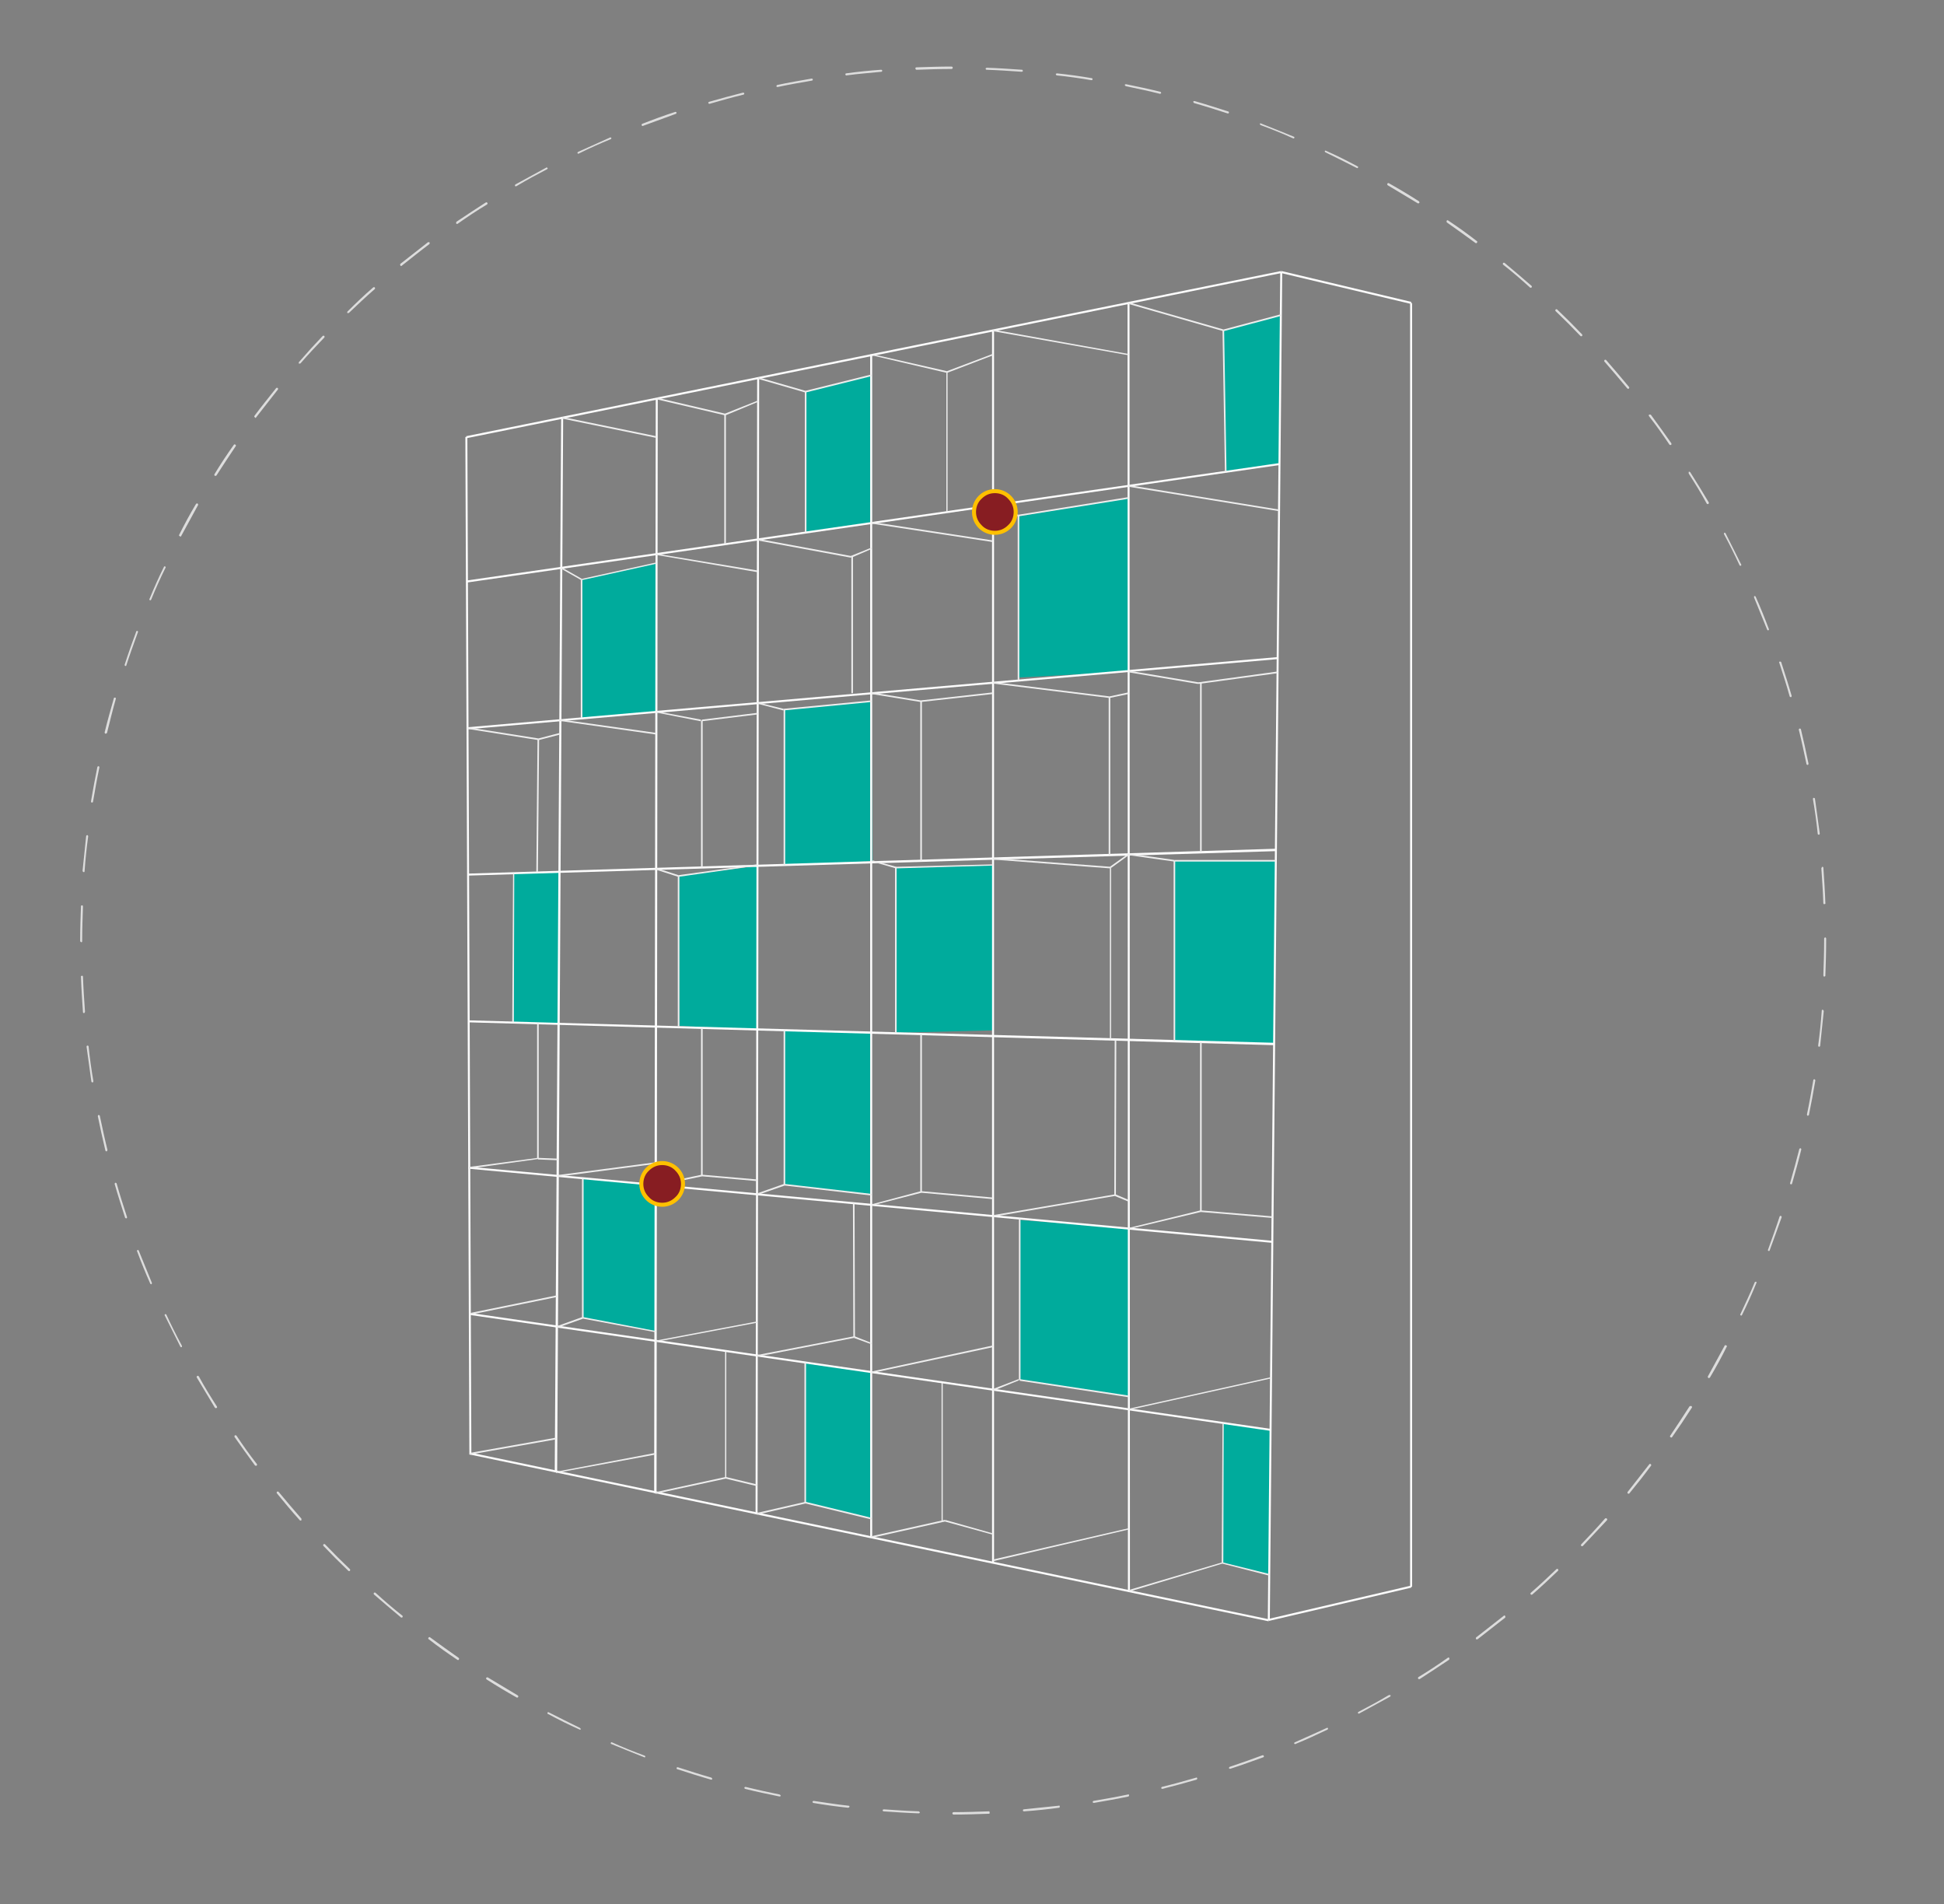 <svg version="1.1" id="H1aSdfjAG" xmlns="http://www.w3.org/2000/svg" xmlns:xlink="http://www.w3.org/1999/xlink" x="0px" y="0px" viewBox="0 0 485 475" style="enable-background:new 0 0 485.1 475.4;" xml:space="preserve"><rect x="0" y="0" width="485" height="475" fill="#808080" stroke="none"/><style>@-webkit-keyframes HyCuaBOfjRG_SJAnOziAz_Animation{0%{-webkit-transform: scale(0, 0);transform: scale(0, 0);}44%{-webkit-transform: scale(0, 0);transform: scale(0, 0);}48.33%{-webkit-transform: scale(2, 2);transform: scale(2, 2);}49.67%{-webkit-transform: scale(1, 1);transform: scale(1, 1);}90%{-webkit-transform: scale(1, 1);transform: scale(1, 1);}100%{-webkit-transform: scale(0, 0);transform: scale(0, 0);}}@keyframes HyCuaBOfjRG_SJAnOziAz_Animation{0%{-webkit-transform: scale(0, 0);transform: scale(0, 0);}44%{-webkit-transform: scale(0, 0);transform: scale(0, 0);}48.33%{-webkit-transform: scale(2, 2);transform: scale(2, 2);}49.67%{-webkit-transform: scale(1, 1);transform: scale(1, 1);}90%{-webkit-transform: scale(1, 1);transform: scale(1, 1);}100%{-webkit-transform: scale(0, 0);transform: scale(0, 0);}}@-webkit-keyframes SJouaBOGi0G_BJ4aOGsCM_Animation{0%{-webkit-transform: scale(0, 0);transform: scale(0, 0);}40%{-webkit-transform: scale(0, 0);transform: scale(0, 0);}43.67%{-webkit-transform: scale(2, 2);transform: scale(2, 2);}45.67%{-webkit-transform: scale(1, 1);transform: scale(1, 1);}90%{-webkit-transform: scale(1, 1);transform: scale(1, 1);}100%{-webkit-transform: scale(0, 0);transform: scale(0, 0);}}@keyframes SJouaBOGi0G_BJ4aOGsCM_Animation{0%{-webkit-transform: scale(0, 0);transform: scale(0, 0);}40%{-webkit-transform: scale(0, 0);transform: scale(0, 0);}43.67%{-webkit-transform: scale(2, 2);transform: scale(2, 2);}45.67%{-webkit-transform: scale(1, 1);transform: scale(1, 1);}90%{-webkit-transform: scale(1, 1);transform: scale(1, 1);}100%{-webkit-transform: scale(0, 0);transform: scale(0, 0);}}@-webkit-keyframes BJmF6ruzjCz_SkGFdMj0G_Animation{0%{-webkit-transform: rotate(0deg);transform: rotate(0deg);}30%{-webkit-transform: rotate(120deg);transform: rotate(120deg);}90%{-webkit-transform: rotate(120deg);transform: rotate(120deg);}100%{-webkit-transform: rotate(0deg);transform: rotate(0deg);}}@keyframes BJmF6ruzjCz_SkGFdMj0G_Animation{0%{-webkit-transform: rotate(0deg);transform: rotate(0deg);}30%{-webkit-transform: rotate(120deg);transform: rotate(120deg);}90%{-webkit-transform: rotate(120deg);transform: rotate(120deg);}100%{-webkit-transform: rotate(0deg);transform: rotate(0deg);}}#H1aSdfjAG *{-webkit-animation-duration: 10s;animation-duration: 10s;-webkit-animation-iteration-count: infinite;animation-iteration-count: infinite;-webkit-animation-timing-function: cubic-bezier(0, 0, 1, 1);animation-timing-function: cubic-bezier(0, 0, 1, 1);}#Sye6BdzsCG{fill: #00AB9C;}#Bk-pSOMj0z{fill: #00AB9C;}#H1zaBufoCz{fill: #00AB9C;}#BJXar_fo0M{fill: #00AB9C;}#HkVardzjAz{fill: #00AB9C;}#HyraHuzoAG{fill: #00AB9C;}#SyIpB_fiRG{fill: #00AB9C;}#rkwpruzj0G{fill: #00AB9C;}#ryO6HOGoCf{fill: #00AB9C;}#rJYaBdMsCG{fill: #00AB9C;}#BJ5TBdzj0z{fill: #00AB9C;}#HysaBdGs0G{fill: #00AB9C;}#ByhTBuMsRz{fill: #00AB9C;}#S1aTBOGsCz{fill: #00AB9C;}#HyA6rdziAf{fill: #EDEDED;}#HkkeprOzi0z{fill: #FCFCFC;}#H1xlTSuzi0f{fill: #EDEDED;}#HkWgTBOMjCM{fill: #FCFCFC;}#ryGxTBuMjCG{fill: #EDEDED;}#SkmgpSdfjRf{fill: #FCFCFC;}#S1NepSdzoCf{fill: #EDEDED;}#HyBxaHufsAf{fill: #FCFCFC;}#SyUxpB_fj0M{fill: #EDEDED;}#ByDgTr_GoCf{fill: #FCFCFC;}#ryulTHOzsCM{fill: #EDEDED;}#B1KgTBdGjCM{fill: #FCFCFC;}#Sy9x6rdziAM{fill: #EDEDED;}#HJseTSuMsRz{fill: #FCFCFC;}#B13xpH_MsCf{fill: #EDEDED;}#ryTx6H_fsRG{fill: #FCFCFC;}#S10lpSufj0M{fill: #EDEDED;}#HyJWardGoCz{fill: #FCFCFC;}#BkxbTSufiRf{fill: #EDEDED;}#HyWbTHdGsCz{fill: #FCFCFC;}#H1zZprdMoCG{fill: #EDEDED;}#BymbpB_GsRM{fill: #FCFCFC;}#Sk4-ardMi0f{fill: #EDEDED;}#S1HbpSuMjRf{fill: #FCFCFC;}#SJU-THOzoAG{fill: #EDEDED;}#r1PW6r_zoCf{fill: #FCFCFC;}#BJ_-pHufsAM{fill: #FCFCFC;}#B1YZ6rufiCM{fill: #FCFCFC;}#r15-pBdMoRz{fill: #FCFCFC;}#S1oWpHuMiCM{fill: #FCFCFC;}#By2WTBdfiCf{fill: #FCFCFC;}#B1pWTr_zsRz{fill: #FCFCFC;}#SJRWpBOGoCz{fill: #EDEDED;}#SyJfaSOMiAM{fill: #EDEDED;}#HJxz6rOGi0G{fill: #EDEDED;}#B1Wz6BOGi0f{fill: #EDEDED;}#SyMfaS_GjAG{fill: #EDEDED;}#BJmz6r_GoAM{fill: #00AB9C;}#BkNzTSOzjAG{fill: #EDEDED;}#Syrf6BdfiAM{fill: #00AB9C;}#ry8fprufjAz{fill: #EDEDED;}#HkPfprdfoRf{fill: #EDEDED;}#rkufTS_fjCf{fill: #EDEDED;}#SJtz6ruGj0M{fill: #EDEDED;}#Sk5fprOGi0G{fill: #EDEDED;}#rJjf6SOGj0M{fill: #EDEDED;}#HynzTHdMjRf{fill: #EDEDED;}#rk6G6BuziRG{fill: #EDEDED;}#Hk0M6SdzjRG{fill: #EDEDED;}#SyJXardzjRf{fill: #EDEDED;}#HJgX6Bufj0z{fill: #EDEDED;}#Hy-QprdMjCG{fill: #EDEDED;}#rkG76rOGjCG{fill: #EDEDED;}#BJQ7ar_Mi0f{fill: #EDEDED;}#BJ47TH_MiCf{fill: #EDEDED;}#Hyr76SOfiAM{fill: #EDEDED;}#rJLQpH_foCz{fill: #EDEDED;}#HyvmaSuzoRM{fill: #EDEDED;}#HkOXpSdfoCf{fill: #EDEDED;}#SkKQpSuGsAf{fill: #EDEDED;}#B1cXTSOfs0z{fill: #EDEDED;}#Bkjm6H_foRM{fill: #EDEDED;}#SknmTSufjCG{fill: #EDEDED;}#SyaQpBufjRf{fill: #EDEDED;}#HJCXTS_zoAM{fill: #EDEDED;}#B1yEaHuzjRz{fill: #EDEDED;}#SygNaSdGoRM{fill: #EDEDED;}#S1WE6H_zoRz{fill: #EDEDED;}#S1f46rOzjCG{fill: #EDEDED;}#BkXN6SuMjAG{fill: #EDEDED;}#rJV4ardzoCz{fill: #EDEDED;}#rJSVaHOzi0f{fill: #EDEDED;}#HkLVTHOfj0G{fill: #EDEDED;}#ryvEpBOGs0z{fill: #EDEDED;}#Sku46SOzjAf{fill: #EDEDED;}#BkKNpBdMs0f{fill: #EDEDED;}#rycN6r_Gs0M{fill: #EDEDED;}#rkjVaBuMjRG{fill: #EDEDED;}#Sy2EpH_GiRf{fill: #EDEDED;}#rJpEpSuzjAG{fill: #EDEDED;}#BJR4TS_GoCf{fill: #EDEDED;}#HykBprOfiCz{fill: #EDEDED;}#HkxHpBOfo0f{fill: #EDEDED;}#HyWBTrdzsAz{fill: #EDEDED;}#SyfB6S_MiAf{fill: #EDEDED;}#H1XHaHuzi0M{fill: #EDEDED;}#S14SpBdzj0M{fill: #EDEDED;}#rJHSTHdMsAz{fill: #EDEDED;}#B1USpB_fiCG{fill: #EDEDED;}#HJPH6ruGjCM{fill: #EDEDED;}#BJ_S6HdzjRz{fill: #EDEDED;}#HyYrTHuMiRM{fill: #EDEDED;}#SJqHpSOfjAf{fill: #EDEDED;}#HyoSpS_Go0M{fill: #EDEDED;}#Hk2rardziRM{fill: #EDEDED;}#SyTBTruMjAG{fill: #EDEDED;}#rJAB6BufsCG{fill: #EDEDED;}#r11LprdMjAf{fill: #EDEDED;}#rkg86HufiRz{fill: #EDEDED;}#BybI6BOGjAM{fill: #EDEDED;}#SkMLpHOfiCG{fill: #EDEDED;}#HyQLpHufi0f{fill: #EDEDED;}#rkELaS_fj0G{fill: #EDEDED;}#HJHITSdMjCf{fill: #EDEDED;}#S18L6r_MiAf{fill: #EDEDED;}#SyPUaBOMoAf{fill: #EDEDED;}#HydL6HOMjAG{fill: #EDEDED;}#HktL6rOMsRf{fill: #EDEDED;}#B19LTrdGo0G{fill: #EDEDED;}#rJiLpHdMiAM{fill: #EDEDED;}#H12I6HdMjAG{fill: #EDEDED;}#SJaIaSdMsCG{fill: #EDEDED;}#rk0U6H_Go0M{fill: #EDEDED;}#ry1vTrdMjRM{fill: #EDEDED;}#rJxPaH_fiCG{fill: #EDEDED;}#rkWvaHdzoAf{fill: #EDEDED;}#S1GwpBOfoAf{fill: #EDEDED;}#SyXD6SuGsRf{fill: #EDEDED;}#BkNPpHuzsAz{fill: #EDEDED;}#BkSw6BuGoAf{fill: #EDEDED;}#ByIwaBdMoRG{fill: #EDEDED;}#r1wPpSOziRM{fill: #EDEDED;}#H1OvarOfoRf{fill: #EDEDED;}#rkKv6ruMoRG{fill: #EDEDED;}#Hk5P6SOfoAG{fill: #EDEDED;}#BkjwTrdziCf{fill: #EDEDED;}#B1nvpB_MsAf{fill: #EDEDED;}#BJpvaBOziRz{fill: #EDEDED;}#BJCP6S_fsAz{fill: #EDEDED;}#HykOTHuMsRG{fill: #EDEDED;}#rkeuarOMo0M{fill: #EDEDED;}#HyZupSdfiAf{fill: #EDEDED;}#S1zuaHuzjRz{fill: #EDEDED;}#SJQdTrOMoRG{fill: #EDEDED;}#rkVOaSufjAG{fill: #EDEDED;}#SkSdpHOMi0G{fill: #EDEDED;}#Sy8_TSOfi0z{fill: #EDEDED;}#B1D_ardfsRz{fill: #EDEDED;}#HJuOprdzjAM{fill: #EDEDED;}#rkYuTBuzsRM{fill: #871D22;}#HJqdTr_fi0M{fill: #FFC000;}#Bk2O6SuGjAf{fill: #871D22;}#rJTOpSOMiCM{fill: #FFC000;}#SJJYaH_Ms0f{fill: #871D22;}#r1gKTS_GjCz{fill: #FFC000;}#H1ZtTrdMiRf{fill: #871D22;}#BJfFpBdfiAf{fill: #FFC000;}#BJmF6ruzjCz{fill: #DDDDDD;}#BJmF6ruzjCz_SkGFdMj0G{-webkit-animation-name: BJmF6ruzjCz_SkGFdMj0G_Animation;animation-name: BJmF6ruzjCz_SkGFdMj0G_Animation;-webkit-transform-origin: 50% 50%;transform-origin: 50% 50%;transform-box: fill-box;-webkit-transform: rotate(0deg);transform: rotate(0deg);-webkit-animation-timing-function: cubic-bezier(0.42, 0, 0.58, 1);animation-timing-function: cubic-bezier(0.42, 0, 0.58, 1);}#SJouaBOGi0G_BJ4aOGsCM{-webkit-animation-name: SJouaBOGi0G_BJ4aOGsCM_Animation;animation-name: SJouaBOGi0G_BJ4aOGsCM_Animation;-webkit-transform-origin: 50% 50%;transform-origin: 50% 50%;transform-box: fill-box;-webkit-transform: scale(0, 0);transform: scale(0, 0);}#HyCuaBOfjRG_SJAnOziAz{-webkit-animation-name: HyCuaBOfjRG_SJAnOziAz_Animation;animation-name: HyCuaBOfjRG_SJAnOziAz_Animation;-webkit-transform-origin: 50% 50%;transform-origin: 50% 50%;transform-box: fill-box;-webkit-transform: scale(0, 0);transform: scale(0, 0);}</style>

<polygon points="217.5,130.4 201,132.8 201,97.7 217.5,93.6 " id="Sye6BdzsCG"/>
<polygon points="163.7,177.5 145.1,179.1 145.1,144.6 163.8,140.4 " id="Bk-pSOMj0z"/>
<polygon points="281.6,167.5 254.1,169 254.1,128.8 281.5,124.2 " id="H1zaBufoCz"/>
<polygon points="217.7,214.8 195.7,215.8 195.6,177.1 217.4,174.9 " id="BJXar_fo0M"/>
<polygon points="188.9,256.8 169.5,255.9 169.3,218.5 189,216 " id="HkVardzjAz"/>
<polygon points="247.7,257 223.5,257.6 223.5,216.4 247.7,215.8 " id="HyraHuzoAG"/>
<polygon points="317.9,260.4 293,259.7 293,214.7 318.3,214.7 " id="SyIpB_fiRG"/>
<polygon points="217.1,297.9 195.7,295.5 195.7,257 217.4,257.6 " id="rkwpruzj0G"/>
<polygon points="139.4,255.4 128,255 128.2,217.8 139.5,217.6 " id="ryO6HOGoCf"/>
<polygon points="163.7,332.2 145.4,328.7 145.4,293.9 163.3,295.6 " id="rJYaBdMsCG"/>
<polygon points="281.5,348.3 254.4,344.2 254.4,304.3 281.5,306.4 " id="BJ5TBdzj0z"/>
<polygon points="217.5,378.8 200.9,374.8 200.9,339.8 217.4,342.3 " id="HysaBdGs0G"/>
<polygon points="316.7,392.8 305,389.8 305.2,354.9 317,356.7 " id="ByhTBuMsRz"/>
<polygon points="319.2,115.7 305.8,117.7 305.2,82.4 319.6,78.6 " id="S1aTBOGsCz"/>
<line x1="116.3" y1="109" x2="319.7" y2="67.9" id="HyA6rdziAf"/>
<polyline points="116.4,109.3 319.7,68.1 319.6,67.6 116.3,108.8 " id="HkkeprOzi0z"/>
<line x1="352.1" y1="75.6" x2="319.7" y2="67.9" id="H1xlTSuzi0f"/>
<polyline points="352.1,75.3 319.7,67.6 319.6,68.1 352,75.8 " id="HkWgTBOMjCM"/>
<line x1="352.1" y1="395.8" x2="352.1" y2="75.6" id="ryGxTBuMjCG"/>
<polyline points="352.3,395.8 352.3,75.6 351.8,75.6 351.8,395.8 " id="SkmgpSdfjRf"/>
<line x1="316.6" y1="404" x2="352.1" y2="395.8" id="S1NepSdzoCf"/>
<polyline points="316.6,404.3 352.1,396 352,395.5 316.5,403.8 " id="HyBxaHufsAf"/>
<line x1="319.7" y1="67.9" x2="316.6" y2="404" id="SyUxpB_fj0M"/>
<polyline points="319.4,67.9 316.3,404 316.8,404 319.9,67.9 " id="ByDgTr_GoCf"/>
<line x1="316.5" y1="404.2" x2="117.3" y2="362.6" id="ryulTHOzsCM"/>
<polyline points="316.6,403.9 117.3,362.3 117.2,362.8 316.5,404.4 " id="B1KgTBdGjCM"/>
<line x1="116.3" y1="109" x2="117.3" y2="362.8" id="Sy9x6rdziAM"/>
<polyline points="116.1,109 117.1,362.8 117.6,362.8 116.6,109 " id="HJseTSuMsRz"/>
<line x1="117.3" y1="327.7" x2="317" y2="356.7" id="B13xpH_MsCf"/>
<polyline points="117.3,328 317,356.9 317,356.4 117.4,327.5 " id="ryTx6H_fsRG"/>
<line x1="116.8" y1="291.3" x2="317.4" y2="309.7" id="S10lpSufj0M"/>
<polyline points="116.8,291.5 317.4,310 317.5,309.5 116.8,291 " id="HyJWardGoCz"/>
<line x1="317.9" y1="260.4" x2="116.9" y2="254.7" id="BkxbTSufiRf"/>
<polyline points="317.9,260.1 116.9,254.5 116.9,255 317.9,260.7 " id="HyWbTHdGsCz"/>
<line x1="116.8" y1="218.2" x2="318.3" y2="212" id="H1zZprdMoCG"/>
<polyline points="116.8,218.4 318.3,212.3 318.3,211.7 116.7,217.9 " id="BymbpB_GsRM"/>
<line x1="318.8" y1="164.1" x2="116.6" y2="181.6" id="Sk4-ardMi0f"/>
<polyline points="318.7,163.9 116.6,181.4 116.6,181.9 318.8,164.4 " id="S1HbpSuMjRf"/>
<line x1="116.5" y1="145.1" x2="319.2" y2="115.7" id="SJU-THOzoAG"/>
<polyline points="116.5,145.3 319.2,116 319.2,115.5 116.4,144.8 " id="r1PW6r_zoCf"/>
<polyline points="140,104.2 138.4,367.2 139,367.2 140.5,104.2 " id="BJ_-pHufsAM"/>
<polyline points="163.6,99.4 163.2,372.4 163.8,372.4 164.1,99.4 " id="B1YZ6rufiCM"/>
<polyline points="188.9,94.3 188.5,377.6 189,377.6 189.4,94.3 " id="r15-pBdMoRz"/>
<polyline points="217.1,88.4 217.1,383.4 217.6,383.4 217.6,88.4 " id="S1oWpHuMiCM"/>
<polyline points="247.5,82.4 247.5,389.8 248,389.8 248,82.4 " id="By2WTBdfiCf"/>
<polyline points="281.3,75.6 281.4,396.8 281.9,396.8 281.8,75.6 " id="B1pWTr_zsRz"/>
<polyline points="140.2,104.4 163.6,109.2 163.7,108.8 140.3,104 " id="SJRWpBOGoCz"/>
<polyline points="163.8,99.6 180.9,103.6 181,103.2 163.9,99.2 " id="SyJfaSOMiAM"/>
<polyline points="181.1,135.7 181.1,103.4 180.7,103.4 180.7,135.7 " id="HJxz6rOGi0G"/>
<polyline points="189.1,99.9 180.8,103.2 181,103.6 189.2,100.2 " id="B1Wz6BOGi0f"/>
<polyline points="189.1,94.5 200.9,97.9 201,97.5 189.2,94.1 " id="SyMfaS_GjAG"/>
<line x1="201" y1="132.8" x2="201" y2="97.7" id="BJmz6r_GoAM"/>
<polyline points="201.2,132.8 201.2,97.7 200.8,97.7 200.8,132.8 " id="BkNzTSOzjAG"/>
<line x1="217.5" y1="93.6" x2="201" y2="97.7" id="Syrf6BdfiAM"/>
<polyline points="217.4,93.4 200.9,97.5 201,97.9 217.5,93.8 " id="ry8fprufjAz"/>
<polyline points="217.8,88.7 236.2,93 236.3,92.6 217.9,88.4 " id="HkPfprdfoRf"/>
<polyline points="247.6,88.3 236.2,92.6 236.3,93 247.8,88.6 " id="rkufTS_fjCf"/>
<polyline points="236.4,127.7 236.4,92.8 236.1,92.8 236.1,127.7 " id="SJtz6ruGj0M"/>
<polyline points="247.7,82.6 281.5,88.6 281.6,88.3 247.7,82.2 " id="Sk5fprOGi0G"/>
<polyline points="281.5,75.8 305.2,82.6 305.3,82.2 281.6,75.4 " id="rJjf6SOGj0M"/>
<polyline points="319.5,78.4 305.2,82.2 305.3,82.6 319.6,78.8 " id="HynzTHdMjRf"/>
<polyline points="306,117.7 305.4,82.4 305,82.4 305.6,117.7 " id="rk6G6BuziRG"/>
<polyline points="139.9,141.8 145,144.7 145.2,144.4 140.1,141.5 " id="Hk0M6SdzjRG"/>
<polyline points="163.7,140.3 145.1,144.4 145.2,144.7 163.8,140.6 " id="SyJXardzjRf"/>
<polyline points="145.3,179.1 145.3,144.6 144.9,144.6 144.9,179.1 " id="HJgX6Bufj0z"/>
<polyline points="163.6,138.4 188.9,142.7 189,142.3 163.7,138.1 " id="Hy-QprdMjCG"/>
<polyline points="189,134.8 212.3,139.1 212.4,138.7 189.1,134.4 " id="rkG76rOGjCG"/>
<polyline points="212.8,172.9 212.8,138.9 212.4,138.9 212.4,172.9 " id="BJQ7ar_Mi0f"/>
<polyline points="217.4,136.6 212.2,138.7 212.4,139.1 217.5,136.9 " id="BJ47TH_MiCf"/>
<polyline points="247.7,134.8 217.5,130.2 217.4,130.6 247.7,135.2 " id="Hyr76SOfiAM"/>
<polyline points="247.6,126.3 253.9,128.8 254.1,128.4 247.8,125.9 " id="rJLQpH_foCz"/>
<polyline points="254.3,169.7 254.3,128.6 253.9,128.6 253.9,169.7 " id="HyvmaSuzoRM"/>
<polyline points="281.5,124 254,128.4 254,128.8 281.6,124.4 " id="HkOXpSdfoCf"/>
<polyline points="281.5,121.4 319.1,127.5 319.1,127.1 281.6,121 " id="SkKQpSuGsAf"/>
<polyline points="116.6,181.8 134.3,184.6 134.4,184.2 116.6,181.4 " id="B1cXTSOfs0z"/>
<polyline points="134.2,217.6 134.5,184.4 134.1,184.4 133.8,217.6 " id="Bkjm6H_foRM"/>
<polyline points="139.7,182.8 134.3,184.2 134.4,184.6 139.8,183.2 " id="SknmTSufjCG"/>
<polyline points="139.5,179.8 163.6,183.2 163.7,182.8 139.5,179.4 " id="SyaQpBufjRf"/>
<polyline points="163.6,177.7 174.8,179.9 174.9,179.5 163.7,177.4 " id="HJCXTS_zoAM"/>
<polyline points="175.3,216.4 175.3,179.7 174.9,179.7 174.9,216.4 " id="B1yEaHuzjRz"/>
<polyline points="189,177.8 175.1,179.5 175.1,179.9 189,178.2 " id="SygNaSdGoRM"/>
<polyline points="188.9,175.5 195.4,177.2 195.5,176.8 189,175.2 " id="S1WE6H_zoRz"/>
<polyline points="217.4,174.7 195.4,176.8 195.5,177.2 217.4,175.1 " id="S1f46rOzjCG"/>
<polyline points="195.9,215.8 195.9,177 195.5,177 195.5,215.8 " id="BkXN6SuMjAG"/>
<polyline points="217.4,173.1 229.7,175.1 229.7,174.7 217.4,172.7 " id="rJV4ardzoCz"/>
<polyline points="247.7,172.7 229.7,174.7 229.7,175.1 247.7,173.1 " id="rJSVaHOzi0f"/>
<polyline points="230,214.7 230,174.9 229.6,174.9 229.6,214.7 " id="HkLVTHOfj0G"/>
<polyline points="247.7,170.5 276.8,174.1 276.8,173.7 247.7,170.1 " id="ryvEpBOGs0z"/>
<polyline points="281.5,172.7 276.8,173.7 276.8,174.1 281.6,173.1 " id="Sku46SOzjAf"/>
<polyline points="277,213.3 277,173.9 276.6,173.9 276.6,213.3 " id="BkKNpBdMs0f"/>
<polyline points="281.6,167.7 298.9,170.6 299,170.2 281.7,167.3 " id="rycN6r_Gs0M"/>
<polyline points="318.7,167.5 298.9,170.2 299,170.6 318.8,167.9 " id="rkjVaBuMjRG"/>
<polyline points="299.8,212.6 299.8,170.4 299.4,170.4 299.4,212.6 " id="Sy2EpH_GiRf"/>
<polyline points="281.5,213.3 293,214.9 293,214.5 281.6,212.9 " id="rJpEpSuzjAG"/>
<polyline points="318.3,214.5 293,214.5 293,214.9 318.3,214.9 " id="BJR4TS_GoCf"/>
<polyline points="293.2,259.7 293.2,214.7 292.8,214.7 292.8,259.7 " id="HykBprOfiCz"/>
<polyline points="247.7,214.4 277,216.6 277.1,216.2 247.7,214 " id="HkxHpBOfo0f"/>
<polyline points="281.4,213 276.9,216.2 277.2,216.5 281.6,213.3 " id="HyWBTrdzsAz"/>
<polyline points="277.2,259.3 277.2,216.4 276.9,216.4 276.9,259.3 " id="SyfB6S_MiAf"/>
<polyline points="217.6,214.9 223.5,216.6 223.6,216.2 217.7,214.6 " id="H1XHaHuzi0M"/>
<polyline points="223.7,257.6 223.7,216.4 223.3,216.4 223.3,257.6 " id="S14SpBdzj0M"/>
<polyline points="247.7,215.6 223.5,216.2 223.5,216.6 247.7,215.9 " id="rJHSTHdMsAz"/>
<polyline points="163.6,216.9 169.2,218.7 169.3,218.3 163.7,216.5 " id="B1USpB_fiCG"/>
<polyline points="169.5,256.2 169.5,218.5 169.1,218.5 169.1,256.2 " id="HJPH6ruGjCM"/>
<polyline points="188.9,215.6 169.2,218.3 169.3,218.7 189,215.9 " id="BJ_S6HdzjRz"/>
<polyline points="128.2,255 128.3,217.8 128,217.8 127.8,255 " id="HyYrTHuMiRM"/>
<polyline points="116.9,291.5 134.2,289.1 134.2,288.8 116.8,291.1 " id="SJqHpSOfjAf"/>
<polyline points="139.2,289 134.2,288.8 134.2,289.2 139.2,289.4 " id="HyoSpS_Go0M"/>
<polyline points="134,255.2 134,289 134.4,289 134.4,255.2 " id="Hk2rardziRM"/>
<polyline points="139.2,293.5 163.6,290.3 163.6,289.9 139.1,293.1 " id="SyTBTruMjAG"/>
<polyline points="163.7,295.8 175.2,293.4 175.1,293 163.6,295.4 " id="rJAB6BufsCG"/>
<polyline points="174.9,256.4 174.9,293.2 175.3,293.2 175.3,256.4 " id="r11LprdMjAf"/>
<polyline points="189,294.2 175.1,293 175.1,293.4 188.9,294.6 " id="rkg86HufiRz"/>
<polyline points="188.9,298.1 195.8,295.7 195.6,295.3 188.8,297.7 " id="BybI6BOGjAM"/>
<polyline points="195.5,257 195.5,295.5 195.9,295.5 195.9,257 " id="SkMLpHOfiCG"/>
<polyline points="217.5,297.8 195.7,295.3 195.7,295.7 217.4,298.2 " id="HyQLpHufi0f"/>
<polyline points="230,297.3 230,257.9 229.6,257.9 229.6,297.3 " id="rkELaS_fj0G"/>
<polyline points="217.5,300.7 229.9,297.5 229.8,297.1 217.4,300.4 " id="HJHITSdMjCf"/>
<polyline points="247.7,298.7 229.8,297.1 229.8,297.5 247.7,299.1 " id="S18L6r_MiAf"/>
<polyline points="247.7,303.5 278.2,298.3 278.2,297.9 247.7,303.1 " id="SyPUaBOMoAf"/>
<polyline points="278.1,259.3 278,298.1 278.4,298.1 278.5,259.3 " id="HydL6HOMjAG"/>
<polyline points="281.6,299.3 278.3,297.9 278.1,298.3 281.5,299.7 " id="HktL6rOMsRf"/>
<polyline points="281.6,306.6 299.6,302.3 299.5,301.9 281.5,306.3 " id="B19LTrdGo0G"/>
<polyline points="299.4,259.9 299.4,302.1 299.8,302.1 299.8,259.9 " id="rJiLpHdMiAM"/>
<polyline points="317.5,303.4 299.6,301.9 299.5,302.3 317.5,303.8 " id="H12I6HdMjAG"/>
<polyline points="281.6,351.7 317.2,343.8 317.1,343.5 281.5,351.4 " id="SJaIaSdMsCG"/>
<polyline points="247.8,346.9 254.2,344.3 254.1,344 247.6,346.5 " id="rk0U6H_Go0M"/>
<polyline points="254.2,303.9 254.2,344.2 254.6,344.2 254.6,303.9 " id="ry1vTrdMjRM"/>
<polyline points="281.6,348.1 254.4,344 254.4,344.4 281.5,348.5 " id="rJxPaH_fiCG"/>
<polyline points="217.4,342.5 247.8,336 247.7,335.6 217.4,342.1 " id="rkWvaHdzoAf"/>
<polyline points="188.8,338.4 213.1,333.7 213.1,333.3 188.8,338 " id="S1GwpBOfoAf"/>
<polyline points="212.8,300.1 212.9,333.5 213.3,333.5 213.2,300.1 " id="SyXD6SuGsRf"/>
<polyline points="217.5,335 213.2,333.3 213,333.7 217.4,335.3 " id="BkNPpHuzsAz"/>
<polyline points="163.6,334.7 189,329.9 188.9,329.6 163.5,334.4 " id="BkSw6BuGoAf"/>
<polyline points="139,331.2 145.5,328.9 145.3,328.5 138.9,330.8 " id="ByIwaBdMoRG"/>
<polyline points="145.2,293.9 145.2,328.7 145.6,328.7 145.6,293.9 " id="r1wPpSOziRM"/>
<polyline points="163.7,332 145.4,328.5 145.4,328.9 163.6,332.3 " id="H1OvarOfoRf"/>
<polyline points="117.4,327.9 139,323.5 138.9,323.1 117.3,327.5 " id="rkKv6ruMoRG"/>
<polyline points="117.3,362.8 138.8,359 138.7,358.6 117.2,362.4 " id="Hk5P6SOfoAG"/>
<polyline points="138.7,367.4 163.6,362.8 163.5,362.4 138.7,367.1 " id="BkjwTrdziCf"/>
<polyline points="163.5,372.6 181.1,368.8 181,368.4 163.5,372.2 " id="B1nvpB_MsAf"/>
<polyline points="180.9,337.1 180.9,368.6 181.2,368.6 181.2,337.1 " id="BJpvaBOziRz"/>
<polyline points="189,370.3 181.1,368.4 181,368.8 188.9,370.7 " id="BJCP6S_fsAz"/>
<polyline points="188.8,377.8 201,375 200.9,374.6 188.7,377.4 " id="HykOTHuMsRG"/>
<polyline points="200.7,339.8 200.7,374.8 201.1,374.8 201.1,339.8 " id="rkeuarOMo0M"/>
<polyline points="217.5,378.6 201,374.6 200.9,375 217.4,379 " id="HyZupSdfiAf"/>
<polyline points="217.4,383.6 235.8,379.5 235.7,379.1 217.3,383.2 " id="S1zuaHuzjRz"/>
<polyline points="234.9,344.9 234.9,379.3 235.2,379.3 235.2,344.9 " id="SJQdTrOMoRG"/>
<polyline points="247.8,382.5 235.8,379.1 235.7,379.5 247.7,382.8 " id="rkVOaSufjAG"/>
<polyline points="247.8,389.4 281.6,381.5 281.5,381.2 247.7,389 " id="SkSdpHOMi0G"/>
<polyline points="281.7,397 305,390 304.9,389.7 281.6,396.6 " id="Sy8_TSOfi0z"/>
<polyline points="305,354.9 304.8,389.8 305.2,389.8 305.3,354.9 " id="B1D_ardfsRz"/>
<polyline points="316.7,392.6 305,389.7 304.9,390 316.6,393 " id="HJuOprdzjAM"/>
<circle cx="165.1" cy="295.3" r="5.2" id="rkYuTBuzsRM"/>
<path d="M170.4,295.3h-0.5c0,1.3-0.5,2.5-1.4,3.3c-0.9,0.9-2,1.4-3.3,1.4c-1.3,0-2.5-0.5-3.3-1.4
	c-0.9-0.9-1.4-2-1.4-3.3c0-1.3,0.5-2.5,1.4-3.3c0.9-0.9,2-1.4,3.3-1.4c1.3,0,2.5,0.5,3.3,1.4c0.9,0.9,1.4,2,1.4,3.3H170.4h0.5
	c0-3.2-2.6-5.7-5.7-5.7c-3.2,0-5.7,2.6-5.7,5.7c0,3.2,2.6,5.7,5.7,5.7c3.2,0,5.7-2.6,5.7-5.7H170.4z" id="HJqdTr_fi0M"/>
<g id="SJouaBOGi0G_BJ4aOGsCM" data-animator-group="true" data-animator-type="2"><g id="SJouaBOGi0G">
	<circle cx="116.3" cy="110.3" r="5.2" id="Bk2O6SuGjAf"/>
	<path d="M121.5,110.3H121c0,1.3-0.5,2.5-1.4,3.3c-0.9,0.9-2,1.4-3.3,1.4c-1.3,0-2.5-0.5-3.3-1.4
		c-0.9-0.9-1.4-2-1.4-3.3c0-1.3,0.5-2.5,1.4-3.3c0.9-0.9,2-1.4,3.3-1.4c1.3,0,2.5,0.5,3.3,1.4c0.9,0.9,1.4,2,1.4,3.3H121.5h0.5
		c0-3.2-2.6-5.7-5.7-5.7c-3.2,0-5.7,2.6-5.7,5.7c0,3.2,2.6,5.7,5.7,5.7c3.2,0,5.7-2.6,5.7-5.7H121.5z" id="rJTOpSOMiCM"/>
</g></g>
<g id="HyCuaBOfjRG_SJAnOziAz" data-animator-group="true" data-animator-type="2"><g id="HyCuaBOfjRG">
	<circle cx="318.3" cy="259.7" r="5.2" id="SJJYaH_Ms0f"/>
	<path d="M323.5,259.7H323c0,1.3-0.5,2.5-1.4,3.3c-0.9,0.9-2,1.4-3.3,1.4c-1.3,0-2.5-0.5-3.3-1.4
		c-0.9-0.9-1.4-2-1.4-3.3c0-1.3,0.5-2.5,1.4-3.3c0.9-0.9,2-1.4,3.3-1.4c1.3,0,2.5,0.5,3.3,1.4c0.9,0.9,1.4,2,1.4,3.3H323.5h0.5
		c0-3.2-2.6-5.7-5.7-5.7c-3.2,0-5.7,2.6-5.7,5.7c0,3.2,2.6,5.7,5.7,5.7c3.2,0,5.7-2.6,5.7-5.7H323.5z" id="r1gKTS_GjCz"/>
</g></g>
<path d="M253.4,127.7c0,2.9-2.3,5.2-5.2,5.2c-2.9,0-5.2-2.3-5.2-5.2c0-2.9,2.3-5.2,5.2-5.2
	C251.1,122.5,253.4,124.8,253.4,127.7z" id="H1ZtTrdMiRf"/>
<path d="M253.4,127.7h-0.5c0,1.3-0.5,2.5-1.4,3.3c-0.9,0.9-2,1.4-3.3,1.4c-1.3,0-2.5-0.5-3.3-1.4
	c-0.9-0.9-1.4-2-1.4-3.3c0-1.3,0.5-2.5,1.4-3.3c0.9-0.9,2-1.4,3.3-1.4c1.3,0,2.5,0.5,3.3,1.4c0.9,0.9,1.4,2,1.4,3.3H253.4h0.5
	c0-3.2-2.6-5.7-5.7-5.7c-3.2,0-5.7,2.6-5.7,5.7c0,3.2,2.6,5.7,5.7,5.7c3.2,0,5.7-2.6,5.7-5.7H253.4z" id="BJfFpBdfiAf"/>
<g id="BJmF6ruzjCz_SkGFdMj0G" data-animator-group="true" data-animator-type="1"><path d="M455.1,234.1c0,0.2,0,0.3,0,0.5c0,2.9-0.1,5.8-0.2,8.7c0,0.1,0.1,0.3,0.2,0.3c0.1,0,0.3-0.1,0.3-0.2
	c0.1-2.9,0.2-5.8,0.2-8.8c0-0.2,0-0.3,0-0.5c0-0.1-0.1-0.3-0.3-0.3C455.3,233.8,455.1,234,455.1,234.1z M454.4,216.6
	c0.2,2.9,0.4,5.8,0.5,8.7c0,0.1,0.1,0.3,0.3,0.2c0.1,0,0.3-0.1,0.2-0.3c-0.1-2.9-0.3-5.9-0.5-8.8c0-0.1-0.1-0.2-0.3-0.2
	C454.5,216.4,454.4,216.5,454.4,216.6L454.4,216.6z M452.3,199.3c0.5,2.9,0.9,5.8,1.2,8.7c0,0.1,0.1,0.2,0.3,0.2
	c0.1,0,0.2-0.1,0.2-0.3c-0.4-2.9-0.8-5.8-1.2-8.7c0-0.1-0.2-0.2-0.3-0.2C452.4,199,452.3,199.1,452.3,199.3L452.3,199.3z
	 M448.8,182.1c0.7,2.8,1.3,5.7,1.9,8.5c0,0.1,0.2,0.2,0.3,0.2c0.1,0,0.2-0.2,0.2-0.3c-0.6-2.9-1.2-5.7-1.9-8.6
	c0-0.1-0.2-0.2-0.3-0.2C448.8,181.8,448.7,182,448.8,182.1z M443.9,165.3c0.9,2.8,1.8,5.5,2.6,8.4c0,0.1,0.2,0.2,0.3,0.2
	c0.1,0,0.2-0.2,0.2-0.3c-0.8-2.8-1.7-5.6-2.6-8.4c0-0.1-0.2-0.2-0.3-0.2C443.9,165,443.8,165.2,443.9,165.3L443.9,165.3z M437.6,149
	c1.1,2.7,2.2,5.4,3.3,8.1c0.1,0.1,0.2,0.2,0.3,0.1c0.1-0.1,0.2-0.2,0.1-0.3c-1-2.7-2.1-5.4-3.3-8.1c-0.1-0.1-0.2-0.2-0.3-0.1
	C437.6,148.7,437.6,148.9,437.6,149L437.6,149z M430.1,133.2c1.4,2.6,2.7,5.2,3.9,7.8c0.1,0.1,0.2,0.2,0.3,0.1
	c0.1-0.1,0.2-0.2,0.1-0.3c-1.3-2.6-2.6-5.2-3.9-7.8c-0.1-0.1-0.2-0.2-0.3-0.1C430.1,132.9,430.1,133.1,430.1,133.2L430.1,133.2z
	 M421.3,118.1c1.6,2.5,3.1,4.9,4.5,7.5c0.1,0.1,0.2,0.2,0.4,0.1c0.1-0.1,0.2-0.2,0.1-0.4c-1.5-2.5-3-5-4.6-7.5
	c-0.1-0.1-0.2-0.2-0.4-0.1C421.3,117.8,421.3,118,421.3,118.1L421.3,118.1z M411.4,103.8c1.8,2.3,3.5,4.7,5.1,7.1
	c0.1,0.1,0.2,0.1,0.4,0.1c0.1-0.1,0.1-0.2,0.1-0.4c-1.7-2.4-3.4-4.8-5.1-7.1c-0.1-0.1-0.2-0.1-0.4-0.1
	C411.3,103.5,411.3,103.6,411.4,103.8L411.4,103.8z M400.3,90.2c1.9,2.2,3.8,4.4,5.7,6.7c0.1,0.1,0.3,0.1,0.4,0
	c0.1-0.1,0.1-0.3,0-0.4c-1.9-2.3-3.8-4.5-5.7-6.7c-0.1-0.1-0.3-0.1-0.4,0C400.2,90,400.2,90.1,400.3,90.2L400.3,90.2z M388.1,77.6
	c2.1,2,4.2,4.1,6.2,6.2c0.1,0.1,0.3,0.1,0.4,0c0.1-0.1,0.1-0.3,0-0.4c-2-2.1-4.1-4.2-6.2-6.2c-0.1-0.1-0.3-0.1-0.4,0
	C388,77.4,388,77.5,388.1,77.6z M375,66c2.3,1.8,4.5,3.7,6.7,5.7c0.1,0.1,0.3,0.1,0.4,0c0.1-0.1,0.1-0.3,0-0.4
	c-2.2-1.9-4.4-3.8-6.7-5.7c-0.1-0.1-0.3-0.1-0.4,0C374.9,65.8,374.9,65.9,375,66z M361,55.5c2.4,1.7,4.8,3.4,7.1,5.1
	c0.1,0.1,0.3,0.1,0.4-0.1c0.1-0.1,0.1-0.3-0.1-0.4c-2.3-1.8-4.7-3.5-7.1-5.1c-0.1-0.1-0.3-0.1-0.4,0.1
	C360.9,55.3,360.9,55.4,361,55.5L361,55.5z M346.2,46.2c2.5,1.5,5,3,7.5,4.5c0.1,0.1,0.3,0,0.4-0.1c0.1-0.1,0-0.3-0.1-0.4
	c-2.5-1.6-5-3.1-7.5-4.5c-0.1-0.1-0.3,0-0.4,0.1C346.1,45.9,346.1,46.1,346.2,46.2L346.2,46.2z M330.7,38c2.6,1.3,5.3,2.6,7.8,3.9
	c0.1,0.1,0.3,0,0.3-0.1c0.1-0.1,0-0.3-0.1-0.3c-2.6-1.4-5.2-2.7-7.9-3.9c-0.1-0.1-0.3,0-0.3,0.1C330.5,37.8,330.6,38,330.7,38
	L330.7,38z M314.5,31.2c2.7,1,5.5,2.1,8.1,3.3c0.1,0.1,0.3,0,0.3-0.1c0.1-0.1,0-0.3-0.1-0.3c-2.7-1.1-5.4-2.2-8.2-3.3
	c-0.1-0.1-0.3,0-0.3,0.1C314.3,31,314.4,31.1,314.5,31.2z M297.9,25.7c2.8,0.8,5.6,1.7,8.4,2.6c0.1,0,0.3,0,0.3-0.2
	c0-0.1,0-0.3-0.2-0.3c-2.8-0.9-5.6-1.8-8.4-2.6c-0.1,0-0.3,0-0.3,0.2C297.7,25.5,297.8,25.6,297.9,25.7L297.9,25.7z M280.9,21.5
	c2.9,0.6,5.7,1.2,8.5,1.9c0.1,0,0.3-0.1,0.3-0.2c0-0.1-0.1-0.3-0.2-0.3c-2.8-0.7-5.7-1.3-8.6-1.9c-0.1,0-0.3,0.1-0.3,0.2
	C280.7,21.3,280.8,21.5,280.9,21.5z M263.6,18.8c2.9,0.3,5.8,0.7,8.7,1.2c0.1,0,0.3-0.1,0.3-0.2c0-0.1-0.1-0.3-0.2-0.3
	c-2.9-0.5-5.8-0.9-8.7-1.2c-0.1,0-0.3,0.1-0.3,0.2C263.4,18.6,263.5,18.7,263.6,18.8L263.6,18.8z M246.2,17.4
	c2.9,0.1,5.8,0.3,8.7,0.5c0.1,0,0.3-0.1,0.3-0.2c0-0.1-0.1-0.3-0.2-0.3c-2.9-0.2-5.8-0.4-8.8-0.5c-0.1,0-0.3,0.1-0.3,0.2
	C245.9,17.3,246,17.4,246.2,17.4L246.2,17.4z M228.7,17.4c2.9-0.1,5.8-0.2,8.7-0.2c0.1,0,0.3-0.1,0.3-0.3c0-0.1-0.1-0.3-0.3-0.3
	c-2.9,0-5.9,0.1-8.8,0.2c-0.1,0-0.3,0.1-0.2,0.3C228.4,17.3,228.5,17.4,228.7,17.4L228.7,17.4z M211.2,18.8c2.9-0.4,5.8-0.6,8.7-0.9
	c0.1,0,0.2-0.1,0.2-0.3c0-0.1-0.1-0.2-0.3-0.2c-2.9,0.2-5.8,0.5-8.7,0.9c-0.1,0-0.2,0.1-0.2,0.3C211,18.8,211.1,18.9,211.2,18.8
	L211.2,18.8z M194,21.7c2.8-0.6,5.7-1.1,8.6-1.6c0.1,0,0.2-0.2,0.2-0.3c0-0.1-0.2-0.2-0.3-0.2c-2.9,0.5-5.8,1-8.6,1.6
	c-0.1,0-0.2,0.2-0.2,0.3C193.7,21.6,193.8,21.7,194,21.7L194,21.7z M177,25.9c2.8-0.8,5.6-1.6,8.5-2.3c0.1,0,0.2-0.2,0.2-0.3
	c0-0.1-0.2-0.2-0.3-0.2c-2.8,0.7-5.7,1.5-8.5,2.3c-0.1,0-0.2,0.2-0.2,0.3C176.7,25.8,176.9,25.9,177,25.9L177,25.9z M160.4,31.4
	c2.7-1,5.5-2,8.2-3c0.1,0,0.2-0.2,0.2-0.3c0-0.1-0.2-0.2-0.3-0.2c-2.8,0.9-5.5,1.9-8.3,3c-0.1,0.1-0.2,0.2-0.1,0.3
	C160.1,31.4,160.3,31.5,160.4,31.4L160.4,31.4z M144.4,38.3c2.6-1.3,5.3-2.5,8-3.6c0.1-0.1,0.2-0.2,0.1-0.3
	c-0.1-0.1-0.2-0.2-0.3-0.1c-2.7,1.2-5.3,2.4-8,3.6c-0.1,0.1-0.2,0.2-0.1,0.3C144.1,38.3,144.2,38.4,144.4,38.3L144.4,38.3z
	 M128.9,46.4c2.5-1.5,5.1-2.9,7.6-4.2c0.1-0.1,0.2-0.2,0.1-0.3c-0.1-0.1-0.2-0.2-0.3-0.1c-2.6,1.4-5.1,2.8-7.7,4.2
	c-0.1,0.1-0.2,0.2-0.1,0.4C128.6,46.5,128.8,46.5,128.9,46.4z M114.2,55.8c2.4-1.7,4.8-3.3,7.3-4.8c0.1-0.1,0.2-0.2,0.1-0.4
	c-0.1-0.1-0.2-0.2-0.4-0.1c-2.5,1.6-4.9,3.2-7.3,4.8c-0.1,0.1-0.1,0.2-0.1,0.4C113.9,55.9,114,55.9,114.2,55.8L114.2,55.8z
	 M100.2,66.3c2.3-1.8,4.5-3.6,6.9-5.4c0.1-0.1,0.1-0.2,0.1-0.4c-0.1-0.1-0.2-0.1-0.4-0.1c-2.3,1.8-4.6,3.6-6.9,5.4
	c-0.1,0.1-0.1,0.3,0,0.4C99.9,66.4,100.1,66.4,100.2,66.3L100.2,66.3z M87.1,78c2.1-2,4.2-4,6.4-5.9c0.1-0.1,0.1-0.3,0-0.4
	c-0.1-0.1-0.3-0.1-0.4,0c-2.2,1.9-4.3,3.9-6.4,6c-0.1,0.1-0.1,0.3,0,0.4C86.8,78.1,87,78.1,87.1,78L87.1,78z M75,90.6
	c1.9-2.2,3.9-4.3,5.9-6.4c0.1-0.1,0.1-0.3,0-0.4c-0.1-0.1-0.3-0.1-0.4,0c-2,2.1-4,4.3-5.9,6.5c-0.1,0.1-0.1,0.3,0,0.4
	C74.7,90.7,74.9,90.7,75,90.6z M63.9,104.1c1.8-2.3,3.6-4.6,5.4-6.9c0.1-0.1,0.1-0.3,0-0.4c-0.1-0.1-0.3-0.1-0.4,0
	c-1.8,2.3-3.7,4.6-5.4,6.9c-0.1,0.1-0.1,0.3,0.1,0.4C63.7,104.3,63.8,104.3,63.9,104.1L63.9,104.1z M54,118.6
	c1.6-2.5,3.2-4.9,4.8-7.3c0.1-0.1,0.1-0.3-0.1-0.4c-0.1-0.1-0.3-0.1-0.4,0.1c-1.7,2.4-3.3,4.8-4.8,7.3c-0.1,0.1,0,0.3,0.1,0.4
	C53.7,118.7,53.9,118.7,54,118.6z M45.2,133.7c1.4-2.6,2.8-5.1,4.2-7.7c0.1-0.1,0-0.3-0.1-0.4c-0.1-0.1-0.3,0-0.4,0.1
	c-1.5,2.5-2.9,5.1-4.2,7.7c-0.1,0.1,0,0.3,0.1,0.3C45,133.9,45.1,133.9,45.2,133.7L45.2,133.7z M37.7,149.6c1.1-2.7,2.3-5.4,3.6-8
	c0.1-0.1,0-0.3-0.1-0.3c-0.1-0.1-0.3,0-0.3,0.1c-1.3,2.6-2.5,5.3-3.6,8c-0.1,0.1,0,0.3,0.1,0.3C37.5,149.8,37.6,149.7,37.7,149.6
	L37.7,149.6z M31.5,166c0.9-2.8,1.9-5.5,2.9-8.3c0.1-0.1,0-0.3-0.1-0.3c-0.1-0.1-0.3,0-0.3,0.1c-1,2.7-2,5.5-2.9,8.3
	c0,0.1,0,0.3,0.2,0.3C31.3,166.2,31.5,166.1,31.5,166L31.5,166z M26.7,182.8c0.7-2.8,1.4-5.7,2.2-8.5c0-0.1,0-0.3-0.2-0.3
	c-0.1,0-0.3,0-0.3,0.2c-0.8,2.8-1.6,5.6-2.3,8.5c0,0.1,0.1,0.3,0.2,0.3C26.5,183,26.6,182.9,26.7,182.8z M23.2,200
	c0.5-2.9,1-5.8,1.6-8.6c0-0.1-0.1-0.3-0.2-0.3c-0.1,0-0.3,0.1-0.3,0.2c-0.6,2.9-1.1,5.7-1.6,8.6c0,0.1,0.1,0.3,0.2,0.3
	C23,200.2,23.2,200.1,23.2,200z M21.1,217.3c0.2-2.9,0.5-5.8,0.9-8.7c0-0.1-0.1-0.3-0.2-0.3c-0.1,0-0.3,0.1-0.3,0.2
	c-0.3,2.9-0.6,5.8-0.9,8.7c0,0.1,0.1,0.3,0.2,0.3C21,217.6,21.1,217.5,21.1,217.3L21.1,217.3z M20.5,234.8c0-0.1,0-0.2,0-0.2
	c0-2.8,0.1-5.7,0.2-8.5c0-0.1-0.1-0.3-0.2-0.3c-0.1,0-0.3,0.1-0.3,0.2c-0.1,2.8-0.2,5.7-0.2,8.5c0,0.1,0,0.2,0,0.2
	c0,0.1,0.1,0.3,0.3,0.3C20.3,235.1,20.5,235,20.5,234.8L20.5,234.8z M21.2,252.3c-0.2-2.9-0.4-5.8-0.5-8.7c0-0.1-0.1-0.3-0.3-0.2
	c-0.1,0-0.3,0.1-0.2,0.3c0.1,2.9,0.3,5.9,0.5,8.8c0,0.1,0.1,0.2,0.3,0.2C21.1,252.6,21.2,252.5,21.2,252.3L21.2,252.3z M23.3,269.7
	c-0.5-2.9-0.9-5.8-1.2-8.7c0-0.1-0.1-0.2-0.3-0.2c-0.1,0-0.2,0.1-0.2,0.3c0.4,2.9,0.8,5.8,1.2,8.7c0,0.1,0.2,0.2,0.3,0.2
	C23.2,270,23.3,269.8,23.3,269.7L23.3,269.7z M26.8,286.8c-0.7-2.8-1.3-5.7-1.9-8.5c0-0.1-0.2-0.2-0.3-0.2c-0.1,0-0.2,0.2-0.2,0.3
	c0.6,2.9,1.2,5.7,1.9,8.6c0,0.1,0.2,0.2,0.3,0.2C26.7,287.1,26.8,287,26.8,286.8L26.8,286.8z M31.7,303.6c-0.9-2.8-1.8-5.5-2.6-8.4
	c0-0.1-0.2-0.2-0.3-0.2c-0.1,0-0.2,0.2-0.2,0.3c0.8,2.8,1.7,5.6,2.6,8.4c0,0.1,0.2,0.2,0.3,0.2C31.6,303.9,31.7,303.8,31.7,303.6
	L31.7,303.6z M37.9,320c-1.1-2.7-2.2-5.4-3.3-8.1c-0.1-0.1-0.2-0.2-0.3-0.1c-0.1,0.1-0.2,0.2-0.1,0.3c1,2.7,2.1,5.4,3.3,8.1
	c0.1,0.1,0.2,0.2,0.3,0.1C37.9,320.2,37.9,320.1,37.9,320L37.9,320z M45.4,335.7c-1.4-2.6-2.7-5.2-3.9-7.8c-0.1-0.1-0.2-0.2-0.3-0.1
	c-0.1,0.1-0.2,0.2-0.1,0.3c1.3,2.6,2.6,5.2,3.9,7.8c0.1,0.1,0.2,0.2,0.3,0.1C45.4,336,45.4,335.9,45.4,335.7L45.4,335.7z
	 M54.1,350.8c-1.6-2.5-3.1-4.9-4.5-7.5c-0.1-0.1-0.2-0.2-0.4-0.1c-0.1,0.1-0.2,0.2-0.1,0.4c1.5,2.5,3,5,4.5,7.5
	c0.1,0.1,0.2,0.2,0.4,0.1C54.2,351.1,54.2,351,54.1,350.8z M64.1,365.2c-1.8-2.3-3.5-4.7-5.1-7.1c-0.1-0.1-0.2-0.1-0.4-0.1
	c-0.1,0.1-0.1,0.2-0.1,0.4c1.7,2.4,3.4,4.8,5.1,7.1c0.1,0.1,0.2,0.1,0.4,0.1C64.1,365.5,64.2,365.3,64.1,365.2L64.1,365.2z
	 M75.2,378.8c-1.9-2.2-3.8-4.4-5.7-6.7c-0.1-0.1-0.3-0.1-0.4,0c-0.1,0.1-0.1,0.3,0,0.4c1.9,2.3,3.7,4.5,5.7,6.7
	c0.1,0.1,0.3,0.1,0.4,0C75.2,379,75.2,378.9,75.2,378.8L75.2,378.8z M87.3,391.4c-2.1-2-4.2-4.1-6.2-6.2c-0.1-0.1-0.3-0.1-0.4,0
	s-0.1,0.3,0,0.4c2,2.1,4.1,4.2,6.2,6.2c0.1,0.1,0.3,0.1,0.4,0C87.4,391.6,87.4,391.5,87.3,391.4L87.3,391.4z M100.4,403
	c-2.3-1.8-4.5-3.7-6.7-5.7c-0.1-0.1-0.3-0.1-0.4,0s-0.1,0.3,0,0.4c2.2,1.9,4.4,3.8,6.7,5.7c0.1,0.1,0.3,0.1,0.4,0
	C100.5,403.2,100.5,403.1,100.4,403L100.4,403z M114.4,413.5c-2.4-1.7-4.8-3.4-7.1-5.1c-0.1-0.1-0.3-0.1-0.4,0.1
	c-0.1,0.1-0.1,0.3,0.1,0.4c2.3,1.8,4.7,3.5,7.1,5.1c0.1,0.1,0.3,0.1,0.4-0.1S114.5,413.6,114.4,413.5L114.4,413.5z M129.2,422.9
	c-2.5-1.5-5-3-7.5-4.5c-0.1-0.1-0.3,0-0.4,0.1c-0.1,0.1,0,0.3,0.1,0.4c2.5,1.6,5,3.1,7.5,4.5c0.1,0.1,0.3,0,0.4-0.1
	C129.3,423.1,129.3,423,129.2,422.9L129.2,422.9z M144.7,431c-2.6-1.3-5.3-2.6-7.8-3.9c-0.1-0.1-0.3,0-0.3,0.1
	c-0.1,0.1,0,0.3,0.1,0.3c2.6,1.4,5.2,2.7,7.9,3.9c0.1,0.1,0.3,0,0.3-0.1C144.9,431.2,144.8,431.1,144.7,431L144.7,431z M160.8,437.9
	c-2.7-1-5.5-2.1-8.1-3.3c-0.1-0.1-0.3,0-0.3,0.1c-0.1,0.1,0,0.3,0.1,0.3c2.7,1.1,5.4,2.2,8.2,3.3c0.1,0.1,0.3,0,0.3-0.1
	C161,438.1,161,438,160.8,437.9L160.8,437.9z M177.5,443.4c-2.8-0.8-5.6-1.7-8.4-2.6c-0.1,0-0.3,0-0.3,0.2c0,0.1,0,0.3,0.2,0.3
	c2.8,0.9,5.6,1.8,8.4,2.6c0.1,0,0.3,0,0.3-0.2C177.7,443.6,177.6,443.5,177.5,443.4L177.5,443.4z M194.5,447.6
	c-2.9-0.6-5.7-1.2-8.5-1.9c-0.1,0-0.3,0.1-0.3,0.2c0,0.1,0.1,0.3,0.2,0.3c2.8,0.7,5.7,1.3,8.6,1.9c0.1,0,0.3-0.1,0.3-0.2
	C194.7,447.8,194.6,447.6,194.5,447.6L194.5,447.6z M211.7,450.4c-2.9-0.3-5.8-0.8-8.7-1.2c-0.1,0-0.3,0.1-0.3,0.2
	c0,0.1,0.1,0.3,0.2,0.3c2.9,0.5,5.8,0.9,8.7,1.2c0.1,0,0.3-0.1,0.3-0.2C212,450.5,211.9,450.4,211.7,450.4L211.7,450.4z
	 M229.2,451.8c-2.9-0.1-5.8-0.3-8.7-0.5c-0.1,0-0.3,0.1-0.3,0.2c0,0.1,0.1,0.3,0.2,0.3c2.9,0.2,5.8,0.4,8.8,0.5
	c0.1,0,0.3-0.1,0.3-0.2C229.4,451.9,229.3,451.8,229.2,451.8L229.2,451.8z M246.7,451.8c-2.9,0.1-5.8,0.2-8.8,0.2
	c-0.1,0-0.3,0.1-0.3,0.3c0,0.1,0.1,0.3,0.3,0.3c2.9,0,5.9-0.1,8.8-0.2c0.1,0,0.3-0.1,0.2-0.3C246.9,451.9,246.8,451.7,246.7,451.8
	L246.7,451.8z M264.1,450.4c-2.9,0.3-5.8,0.6-8.7,0.9c-0.1,0-0.2,0.1-0.2,0.3c0,0.1,0.1,0.2,0.3,0.2c2.9-0.2,5.8-0.5,8.7-0.9
	c0.1,0,0.2-0.1,0.2-0.3C264.4,450.4,264.3,450.3,264.1,450.4L264.1,450.4z M281.4,447.6c-2.8,0.6-5.7,1.1-8.6,1.6
	c-0.1,0-0.2,0.2-0.2,0.3c0,0.1,0.2,0.2,0.3,0.2c2.9-0.5,5.8-1,8.6-1.6c0.1,0,0.2-0.2,0.2-0.3C281.7,447.6,281.5,447.5,281.4,447.6
	L281.4,447.6z M298.4,443.4c-2.8,0.8-5.6,1.6-8.5,2.3c-0.1,0-0.2,0.2-0.2,0.3c0,0.1,0.2,0.2,0.3,0.2c2.8-0.7,5.7-1.5,8.5-2.3
	c0.1,0,0.2-0.2,0.2-0.3C298.7,443.4,298.5,443.3,298.4,443.4L298.4,443.4z M315,437.8c-2.7,1-5.5,2-8.2,2.9c-0.1,0-0.2,0.2-0.2,0.3
	c0,0.1,0.2,0.2,0.3,0.2c2.8-0.9,5.5-1.9,8.3-2.9c0.1-0.1,0.2-0.2,0.1-0.3C315.3,437.8,315.1,437.8,315,437.8L315,437.8z M331,431
	c-2.6,1.2-5.3,2.4-8,3.6c-0.1,0.1-0.2,0.2-0.1,0.3c0.1,0.1,0.2,0.2,0.3,0.1c2.7-1.1,5.3-2.3,8-3.6c0.1-0.1,0.2-0.2,0.1-0.3
	C331.3,431,331.2,430.9,331,431L331,431z M346.5,422.8c-2.5,1.5-5.1,2.9-7.6,4.2c-0.1,0.1-0.2,0.2-0.1,0.3c0.1,0.1,0.2,0.2,0.3,0.1
	c2.6-1.4,5.1-2.8,7.7-4.2c0.1-0.1,0.2-0.2,0.1-0.4C346.8,422.8,346.6,422.8,346.5,422.8L346.5,422.8z M361.2,413.5
	c-2.4,1.7-4.8,3.3-7.3,4.8c-0.1,0.1-0.2,0.2-0.1,0.4c0.1,0.1,0.2,0.2,0.4,0.1c2.5-1.6,4.9-3.2,7.3-4.8c0.1-0.1,0.1-0.2,0.1-0.4
	C361.5,413.4,361.4,413.4,361.2,413.5L361.2,413.5z M375.2,403c-2.3,1.8-4.6,3.6-6.9,5.4c-0.1,0.1-0.1,0.2-0.1,0.4
	c0.1,0.1,0.2,0.1,0.4,0.1c2.3-1.8,4.6-3.6,6.9-5.4c0.1-0.1,0.1-0.3,0-0.4C375.5,402.9,375.3,402.9,375.2,403L375.2,403z
	 M388.3,391.4c-2.1,2-4.2,4-6.4,5.9c-0.1,0.1-0.1,0.3,0,0.4c0.1,0.1,0.3,0.1,0.4,0c2.2-1.9,4.3-3.9,6.4-5.9c0.1-0.1,0.1-0.3,0-0.4
	C388.6,391.3,388.4,391.3,388.3,391.4L388.3,391.4z M400.4,378.8c-1.9,2.2-3.9,4.3-5.9,6.4c-0.1,0.1-0.1,0.3,0,0.4
	c0.1,0.1,0.3,0.1,0.4,0c2-2.1,4-4.3,6-6.4c0.1-0.1,0.1-0.3,0-0.4C400.7,378.6,400.5,378.7,400.4,378.8z M411.5,365.2
	c-1.8,2.3-3.6,4.6-5.4,6.9c-0.1,0.1-0.1,0.3,0,0.4c0.1,0.1,0.3,0.1,0.4,0c1.9-2.3,3.7-4.6,5.4-6.9c0.1-0.1,0.1-0.3-0.1-0.4
	C411.8,365.1,411.6,365.1,411.5,365.2z M421.5,350.8c-1.6,2.5-3.2,4.9-4.8,7.3c-0.1,0.1-0.1,0.3,0.1,0.4c0.1,0.1,0.3,0.1,0.4-0.1
	c1.7-2.4,3.3-4.8,4.9-7.3c0.1-0.1,0-0.3-0.1-0.4C421.7,350.7,421.6,350.7,421.5,350.8L421.5,350.8z M430.3,335.6
	c-1.4,2.6-2.8,5.1-4.2,7.7c-0.1,0.1,0,0.3,0.1,0.4c0.1,0.1,0.3,0,0.4-0.1c1.5-2.5,2.9-5.1,4.2-7.7c0.1-0.1,0-0.3-0.1-0.3
	C430.5,335.5,430.3,335.5,430.3,335.6L430.3,335.6z M437.8,319.8c-1.1,2.7-2.4,5.4-3.6,8c-0.1,0.1,0,0.3,0.1,0.3
	c0.1,0.1,0.3,0,0.3-0.1c1.3-2.6,2.5-5.3,3.6-8c0.1-0.1,0-0.3-0.1-0.3S437.9,319.7,437.8,319.8L437.8,319.8z M444,303.4
	c-0.9,2.8-1.9,5.5-2.9,8.3c-0.1,0.1,0,0.3,0.1,0.3c0.1,0.1,0.3,0,0.3-0.1c1-2.7,2-5.5,3-8.3c0-0.1,0-0.3-0.2-0.3
	C444.2,303.2,444.1,303.3,444,303.4L444,303.4z M448.9,286.6c-0.7,2.8-1.5,5.7-2.3,8.5c0,0.1,0,0.3,0.2,0.3c0.1,0,0.3,0,0.3-0.2
	c0.8-2.8,1.6-5.6,2.3-8.5c0-0.1-0.1-0.3-0.2-0.3C449.1,286.4,448.9,286.5,448.9,286.6L448.9,286.6z M452.4,269.4
	c-0.5,2.9-1,5.8-1.6,8.6c0,0.1,0.1,0.3,0.2,0.3c0.1,0,0.3-0.1,0.3-0.2c0.6-2.9,1.1-5.7,1.6-8.6c0-0.1-0.1-0.3-0.2-0.3
	C452.5,269.2,452.4,269.3,452.4,269.4z M454.5,252.1c-0.2,2.9-0.5,5.8-0.9,8.7c0,0.1,0.1,0.3,0.2,0.3c0.1,0,0.3-0.1,0.3-0.2
	c0.3-2.9,0.6-5.8,0.9-8.7c0-0.1-0.1-0.3-0.2-0.3C454.6,251.8,454.5,251.9,454.5,252.1L454.5,252.1z" id="BJmF6ruzjCz"/></g>
<script>(function(){var a=document.querySelector('#H1aSdfjAG'),b=a.querySelectorAll('style'),c=function(d){b.forEach(function(f){var g=f.textContent;g&amp;&amp;(f.textContent=g.replace(/transform-box:[^;\r\n]*/gi,'transform-box: '+d))})};c('initial'),window.requestAnimationFrame(function(){return c('fill-box')})})();</script></svg>